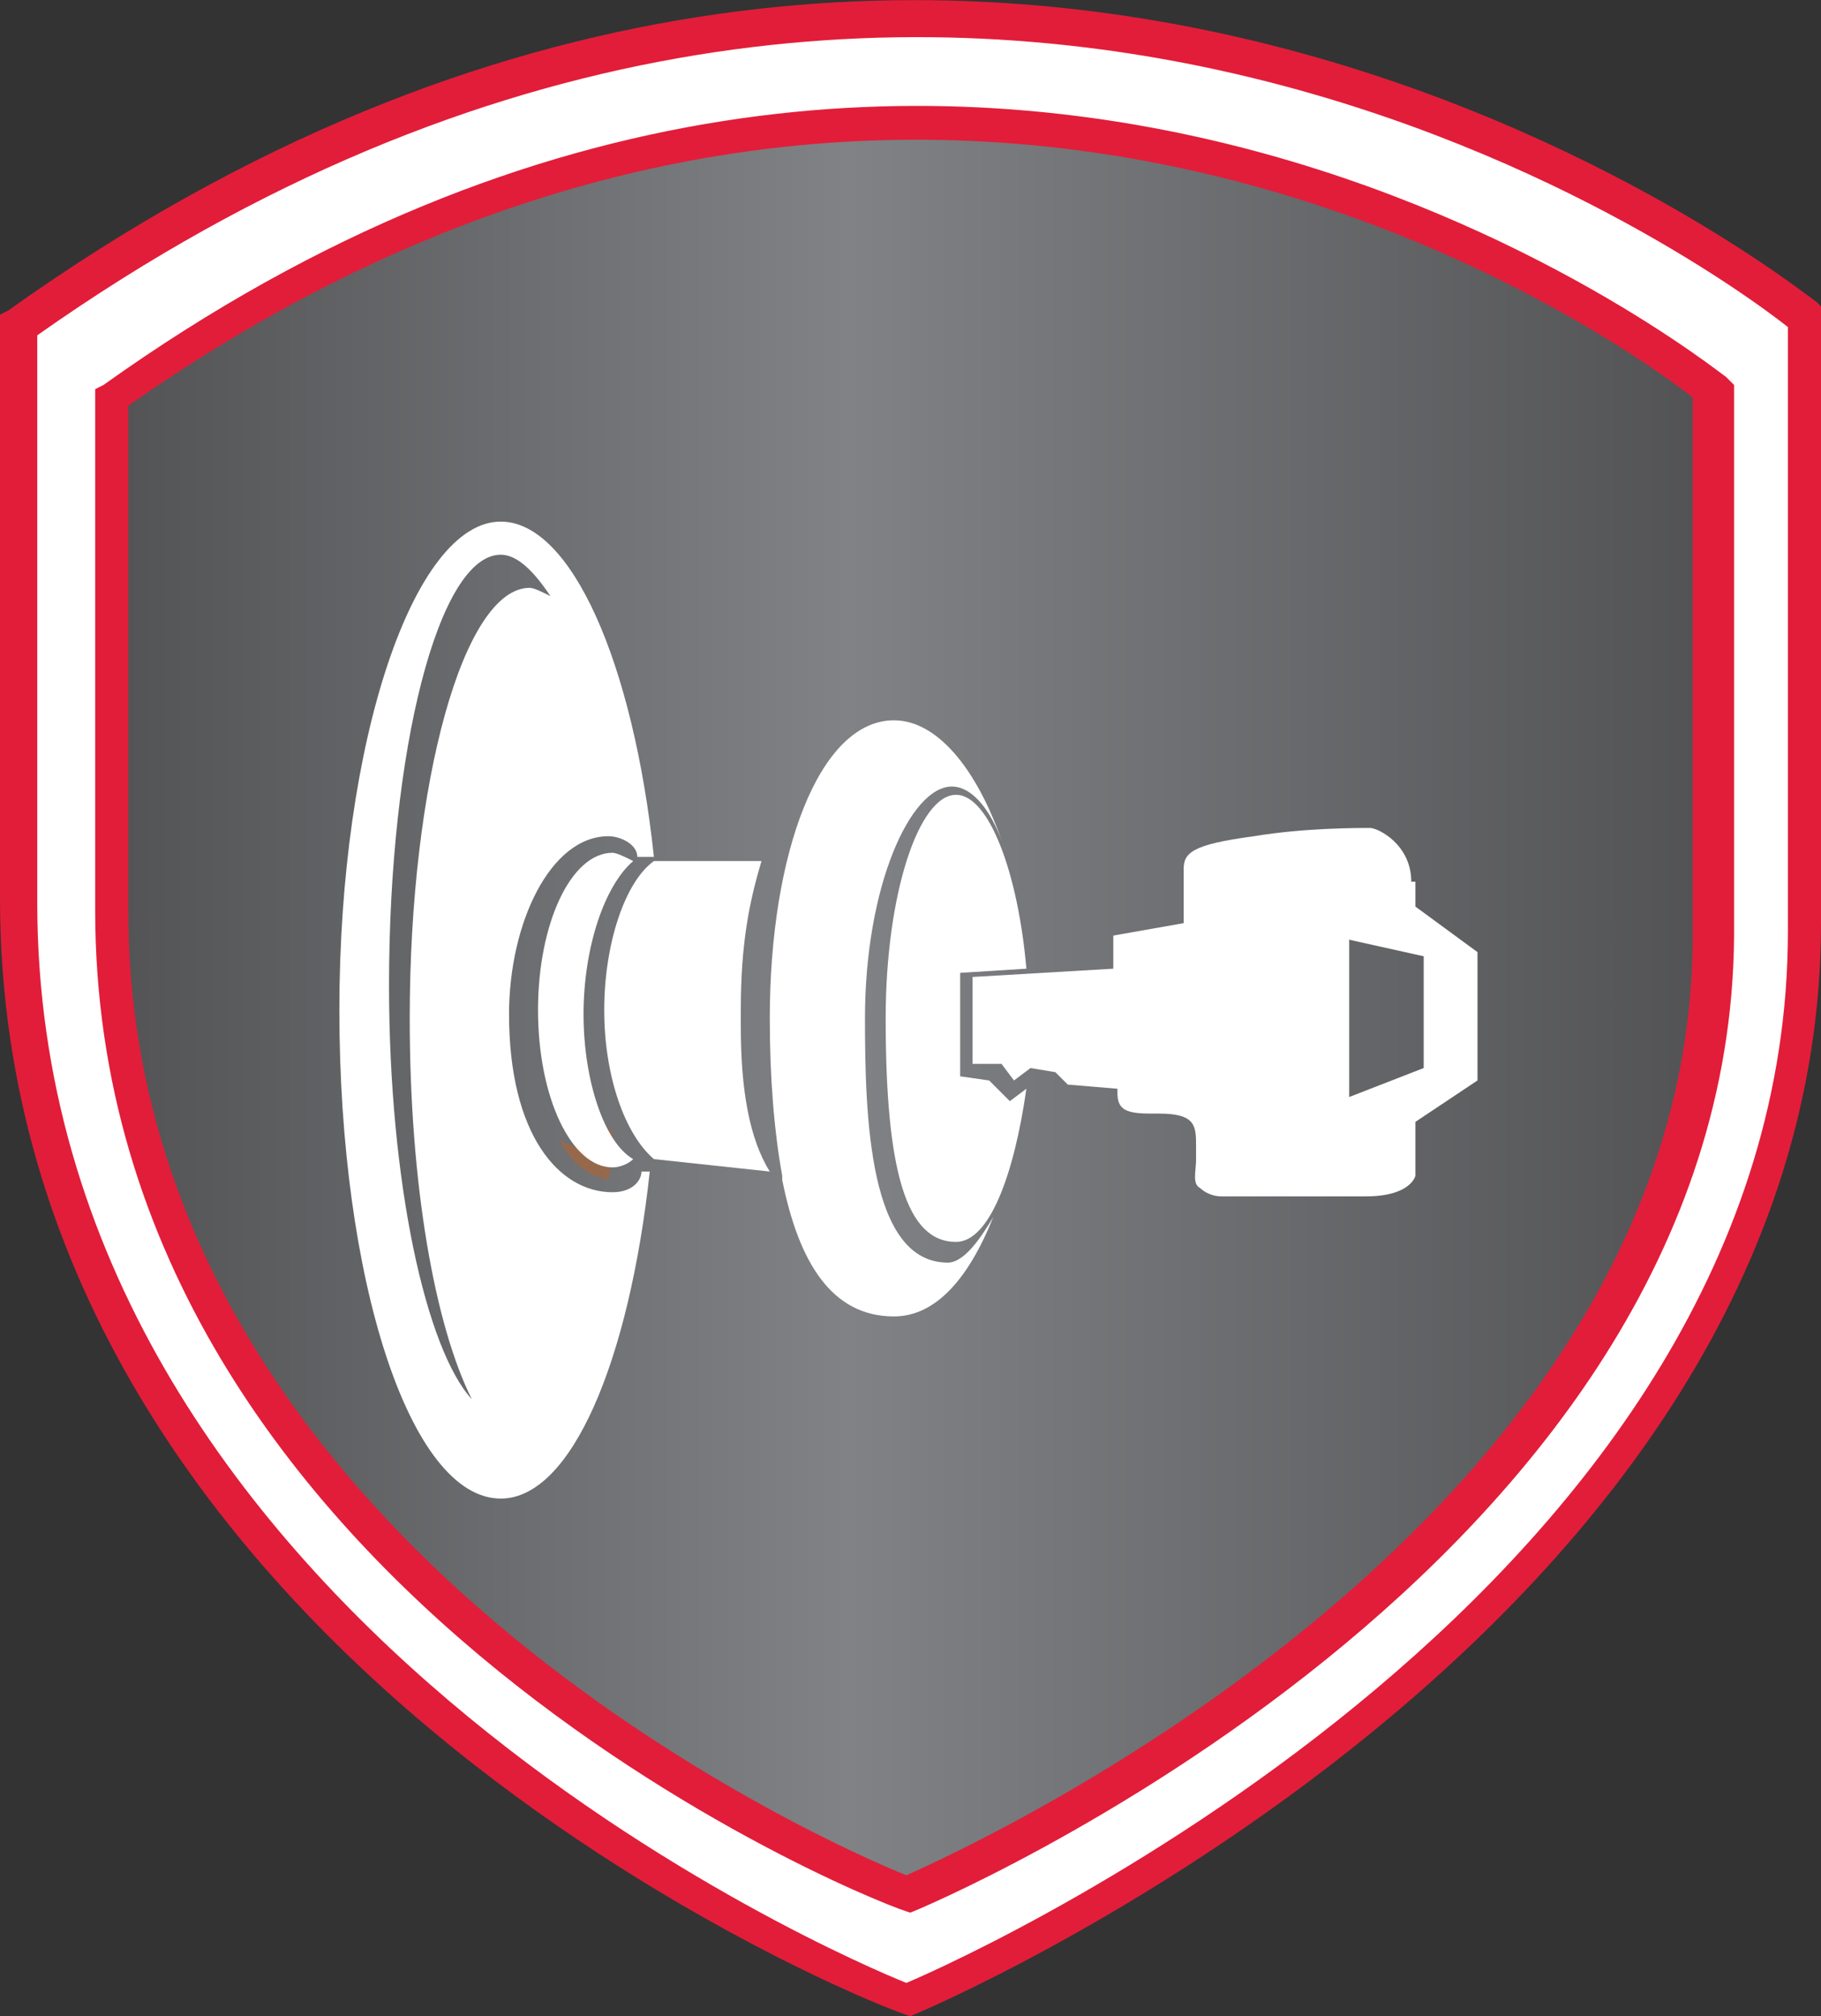 <?xml version="1.0" encoding="utf-8"?>
<!-- Generator: Adobe Illustrator 22.1.0, SVG Export Plug-In . SVG Version: 6.00 Build 0)  -->
<svg version="1.1" id="Layer_1" xmlns="http://www.w3.org/2000/svg" xmlns:xlink="http://www.w3.org/1999/xlink" x="0px" y="0px"
	 viewBox="0 0 44 48.7" style="enable-background:new 0 0 44 48.7;" xml:space="preserve">
<rect x="0" y="0" width="44" height="48.7" fill="#333333" stroke="none"/>
<style type="text/css">
	.st0{fill:url(#SVGID_1_);}
	.st1{fill:#FFFFFF;}
	.st2{fill:#96694C;}
	.st3{fill:#E21D39;}
</style>
<linearGradient id="SVGID_1_" gradientUnits="userSpaceOnUse" x1="43.589" y1="24.349" x2="0.411" y2="24.349">
	<stop  offset="0" style="stop-color:#4D4D4F"/>
	<stop  offset="0.536" style="stop-color:#808285"/>
	<stop  offset="1" style="stop-color:#4D4D4F"/>
</linearGradient>
<path class="st0" d="M0.4,7.9c0,0,0,11.1,0,13.9c0,18,21,26.5,21.5,26.5c0,0,21.7-9,21.7-25.9c0-16.9,0-14.7,0-14.7
	S23.8-8.8,0.4,7.9z"/>
<g>
	<g>
		<g>
			<g>
				<path class="st1" d="M15.5,28.3c0,0.2-0.2,0.5-0.7,0.5c-1.3,0-2.5-1.4-2.5-4.3c0-2.2,1-4.3,2.4-4.3c0.3,0,0.7,0.2,0.7,0.5h0.4
					c-0.5-4.7-2-8.1-3.7-8.1c-2.1,0-3.9,5.3-3.9,11.8c0,6.5,1.7,11.8,3.9,11.8c1.7,0,3.1-3.3,3.6-7.9L15.5,28.3L15.5,28.3z
					 M9.9,24.6c0,4,0.6,7.4,1.5,9.2c-1.1-1.2-2-5.2-2-10c0-5.7,1.2-10.4,2.7-10.4c0.4,0,0.8,0.4,1.2,1c-0.2-0.1-0.4-0.2-0.5-0.2
					C11.2,14.2,9.9,18.9,9.9,24.6z"/>
			</g>
			<path class="st2" d="M14.7,28.5c0.1-0.4,0.1-0.8,0.1-1.2l-0.3,0l0,0c0,0.1-0.2,0.4-0.5,0.4c-0.2,0-0.4-0.1-0.5-0.2
				C13.8,28.1,14.2,28.4,14.7,28.5z"/>
		</g>
		<path class="st1" d="M22.9,30.5c-1.9,0-2-3.5-2-5.9c0-3.2,1.1-5.6,2.1-5.6c0.5,0,1,0.6,1.3,1.6c-0.6-1.9-1.6-3.2-2.7-3.2
			c-1.8,0-3,3.2-3,7.2c0,1.4,0.1,2.7,0.3,3.8c0,0,0,0.1,0,0.1c0.4,2,1.2,3.3,2.7,3.3c1,0,1.8-0.9,2.4-2.4
			C23.7,29.9,23.3,30.5,22.9,30.5z"/>
		<path class="st1" d="M14.1,24.5c0-1.6,0.5-3.1,1.2-3.7c-0.2-0.1-0.4-0.2-0.5-0.2c-1,0-1.8,1.7-1.8,3.8c0,2.1,0.8,3.8,1.8,3.8
			c0.2,0,0.4-0.1,0.5-0.2C14.6,27.6,14.1,26.1,14.1,24.5z"/>
		<path class="st1" d="M17.9,24.8v-0.4c0-1.6,0.2-2.6,0.5-3.6c-0.2,0-0.1,0-0.5,0c-0.6,0-0.8,0-0.9,0v0h-1.2c-0.7,0.5-1.2,2-1.2,3.6
			c0,1.6,0.5,3,1.2,3.6l2.8,0.3C18.1,27.5,17.9,26.3,17.9,24.8z"/>
	</g>
	<g>
		<path class="st1" d="M23.9,26.1L23.2,26l0-2.5l1.6-0.1c-0.2-2.3-0.9-4.2-1.7-4.2c-0.9,0-1.7,2.4-1.7,5.4c0,3.7,0.5,5.4,1.7,5.4
			c0.8,0,1.4-1.6,1.7-3.7l-0.4,0.3L23.9,26.1z"/>
		<path class="st1" d="M34.1,21.3c0-0.9-0.8-1.3-1-1.3h0c-0.3,0-1.6,0-2.8,0.2c-1.5,0.2-1.7,0.4-1.7,0.8v1.3l-1.7,0.3v0.8l-3.4,0.2
			l0,2.1h0.7l0.3,0.4l0.4-0.3l0.6,0.1l0.3,0.3l1.2,0.1v0.1c0,0.4,0.2,0.5,0.8,0.5h0.2c0.9,0,0.9,0.3,0.9,0.8c0,0.1,0,0.2,0,0.3
			c0,0.3-0.1,0.6,0.1,0.7c0.1,0.1,0.3,0.2,0.5,0.2h3.5c1.1,0,1.2-0.5,1.2-0.5l0-1.3l1.5-1V23l-1.5-1.1V21.3z M34.4,23.1v2.7
			l-1.8,0.7v-3.8L34.4,23.1z"/>
	</g>
</g>
<path id="whiteband" class="st1" d="M0.4,7.9c0,0,0,11.1,0,13.9c0,18,21,26.5,21.5,26.5c0,0,21.7-9,21.7-25.9c0-11.7,0-14.3,0-14.7
	C43.6,7.6,23.9-8.8,0.4,7.9z M41.3,22.6c0,15.1-19.4,23.2-19.4,23.2c-0.4,0-19.2-7.6-19.2-23.8c0-2.5,0-12.4,0-12.4
	c21-14.9,38.6-0.2,38.6-0.2S41.3,12.1,41.3,22.6z"/>
<path id="redstrips" class="st3" d="M22,48.7L22,48.7c-0.3,0-22-8.4-22-27V7.6l0.2-0.1C23.6-9.2,43.7,7.2,43.9,7.3L44,7.4v14.9
	C44,39.4,22.3,48.6,22,48.7L22,48.7z M0.9,8.1v13.7c0,17.2,19.5,25.5,21,26.1c1.9-0.8,21.3-9.7,21.3-25.4V7.9
	C41.3,6.4,22.6-7.2,0.9,8.1z M22,46.2L22,46.2c-0.3,0-19.7-7.5-19.7-24.2V9.4l0.2-0.1c21-15,39-0.3,39.2-0.2l0.2,0.2v13.3
	C41.8,37.9,22.3,46.1,22,46.2L22,46.2z M3.1,9.8V22c0,15.3,17.3,22.7,18.8,23.3c1.8-0.8,19-8.7,19-22.7v-13
	C39.1,8.2,22.5-3.8,3.1,9.8z"/>
</svg>
